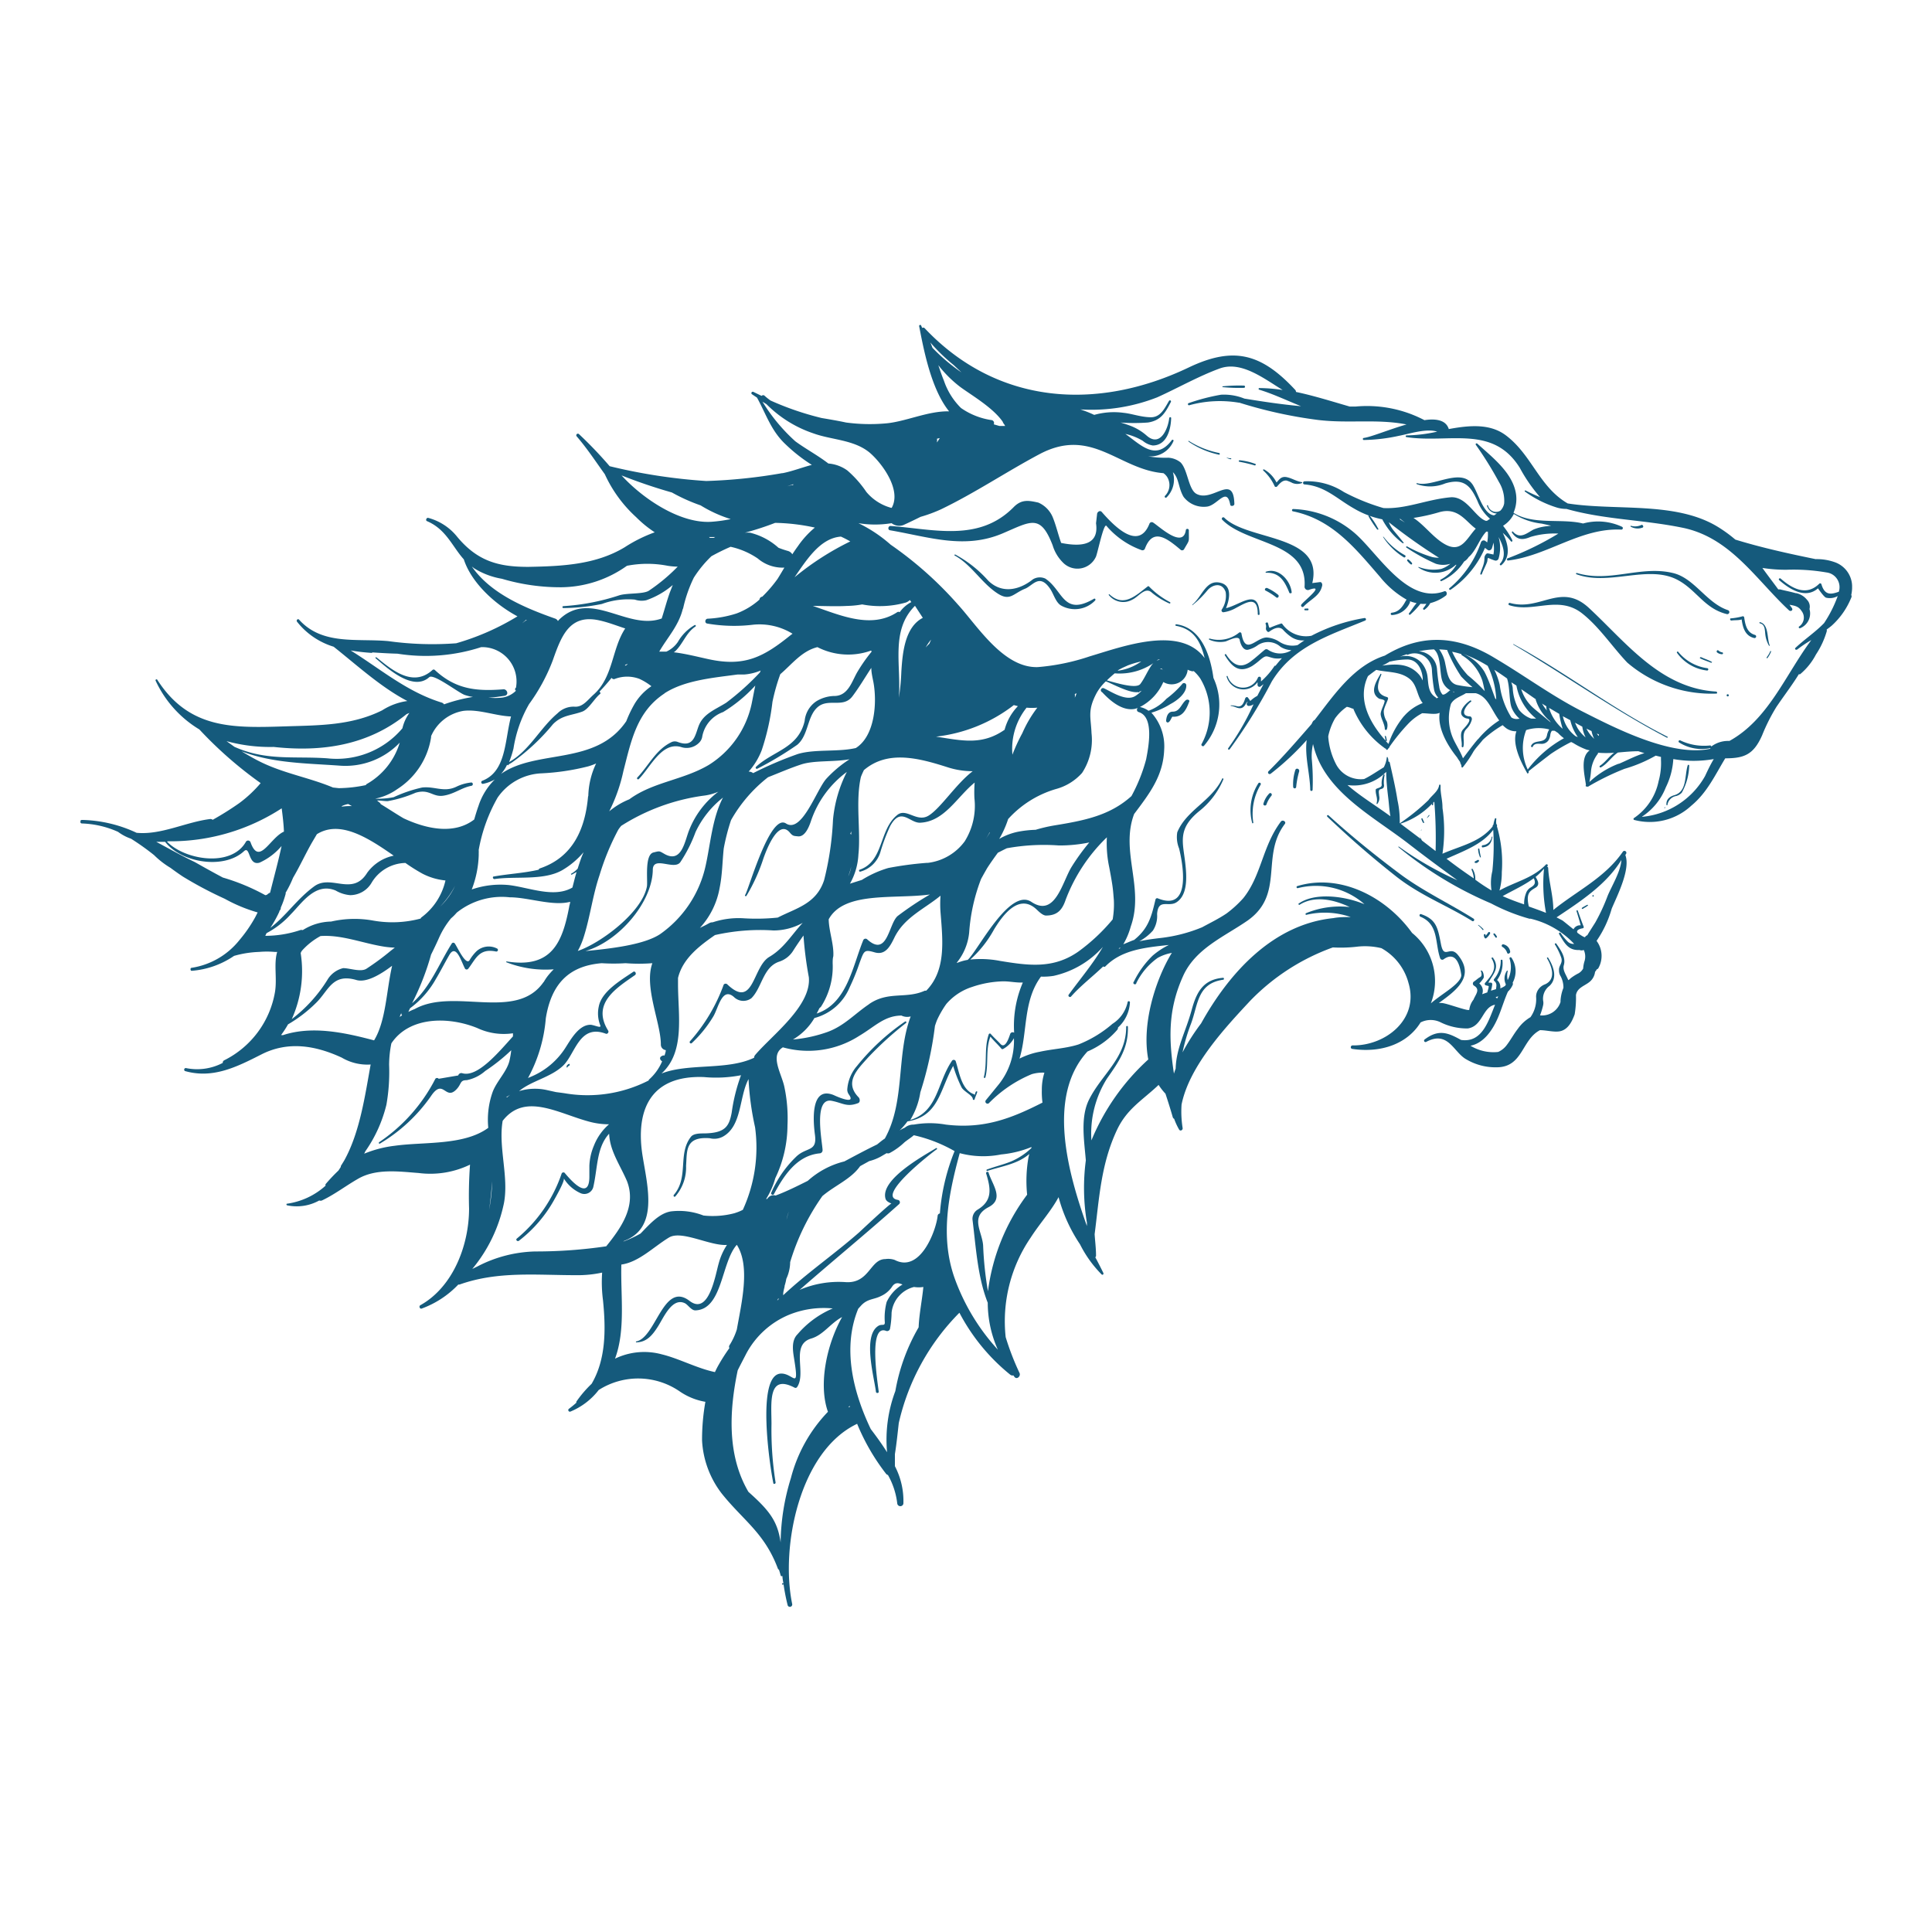 <svg id="SvgjsSvg1001" width="288" height="288" xmlns="http://www.w3.org/2000/svg" version="1.1" xmlns:xlink="http://www.w3.org/1999/xlink" xmlns:svgjs="http://svgjs.com/svgjs"><defs id="SvgjsDefs1002"></defs><g id="SvgjsG1008" transform="matrix(0.917,0,0,0.917,11.994,11.99)"><svg xmlns="http://www.w3.org/2000/svg" viewBox="0 0 165.08 119.43" width="288" height="288"><g data-name="Layer 2" fill="#66ccff" class="color000 svgShape"><path fill="#155a7c" d="M114.08 14.82c1.91.16 3 1.35 4.6 2.25a8.42 8.42 0 002.62 1 6.59 6.59 0 001.91 2.23c.05 0 .12 0 .07-.07-.29-.37-.59-.72-.89-1.08a2.94 2.94 0 01-.48-.81 53 53 0 004.67 3.31 2.76 2.76 0 01-.61-.06 11 11 0 01-2.36-1c-.07 0-.13.07-.06.11a17.4 17.4 0 002.74 1.51 2.26 2.26 0 001.36 0 2.62 2.62 0 01-.85.48 3.84 3.84 0 01-2.13-.19v.06a2.8 2.8 0 003.48-.25h.06a3.74 3.74 0 01-1.47 1.38c-.08 0 0 .18.06.14a4.94 4.94 0 002.13-1.83 1.2 1.2 0 00.42-.41c.68-.57 1-1.69 1.64-2.37h.15a4.07 4.07 0 01-.06 1l-.2-.15a.27.27 0 00-.39.16 9.55 9.55 0 01-2.93 4.26c-.08.06 0 .2.11.14a9 9 0 003.2-3.9l.25.19c.15.11.35 0 .4-.16a4.12 4.12 0 00.14-.52 3.17 3.17 0 010 1.11l-.48-.1a.21.21 0 00-.23.09c-.19.26-.09.29-.16.7s-.27.75-.36 1.13a.08.08 0 00.15 0c.14-.38.34-.73.48-1.1.08-.19 0-.48.19-.37a4.9 4.9 0 00.55.21.28.28 0 00.34-.19 3.6 3.6 0 000-2c.44.82.76 1.79.14 2.48a.09.09 0 00.13.13c.91-.81.61-2 .12-3a6.59 6.59 0 01.76.79c.06.08.17 0 .13-.1a7 7 0 00-.69-1.12l-.17-.23a2.72 2.72 0 001-1.1 6.15 6.15 0 002.6.9l.87.19-.35.05a4.37 4.37 0 00-1.28.31c-.61.32-1.26.95-1.92.2 0-.05-.14 0-.1.08.48.71 1 .72 1.74.41a7.74 7.74 0 012.59-.31 28.1 28.1 0 01-4.71 2.3c-.11 0-.09.22 0 .21 3.69-.42 6.77-3.07 10.58-2.88a.14.14 0 00.07-.26 5.28 5.28 0 00-3.64-.31c-2-.5-4.66.17-6.48-1a3.21 3.21 0 00.21-1.88c-.36-1.91-2.23-3.33-3.58-4.56-.07-.07-.2 0-.14.11a33.91 33.91 0 012.15 3.46 3.37 3.37 0 01.49 2 1.27 1.27 0 01-.35.67.77.77 0 01-1.16-.48c0-.06-.12 0-.1 0a1 1 0 00.93.75l-.26.17c-1.07-.09-1.54-2.35-2.1-3-1.14-1.39-3.68.42-5.08 0-.06 0-.08.07 0 .1a3.71 3.71 0 002.64-.08c1.76-.51 2.37.26 3 1.66a4.16 4.16 0 001.16 1.64l-.28.19h-.11c-1-.33-1.8-2.33-3.31-2.19-2.24.21-4.13 1.11-6.23 1a19.49 19.49 0 01-3.68-1.49 6.23 6.23 0 00-3.68-1 .1.1 0 00.03.29zm9.33 3.55l-.52-.33h.11c.11.1.26.21.41.33zm6.61.56c-.85.91-1.33 2.28-2.81 1.5-1.12-.59-1.94-1.8-3-2.49a17.64 17.64 0 002.39-.53c1.77-.51 2.48.87 3.4 1.52zM111.28 15a.15.15 0 00.23 0c.23-.26.49-.59.88-.54a3.26 3.26 0 01.53.22 1.18 1.18 0 00.92 0v-.07c-.54-.07-.94-.37-1.45-.47s-.69.23-.94.5a2.91 2.91 0 00-1.16-1.22c-.06 0-.13 0-.08.1a4.43 4.43 0 011.07 1.48zM108 12.71a13 13 0 011.42.34c.08 0 .14-.11.06-.14a5.73 5.73 0 00-1.44-.34c-.12-.02-.16.12-.04.14zM106.1 11.89a8.26 8.26 0 01-2.83-1.13s-.09 0 0 .08a7.87 7.87 0 002.83 1.21c.06.02.1-.14 0-.16zM106.76 12.28s-.06 0 0 0a.71.71 0 00.42.19c.06 0 .08-.08 0-.09a.8.8 0 01-.42-.1zM127.07 24.78c-3.43 1.26-6.18-3.56-8.32-5.41a9.27 9.27 0 00-5.75-2.26.11.11 0 000 .22c3.64.75 5.78 3.43 8.08 6.09a8.69 8.69 0 002.5 2.14l-.06.05c-.29.55-.64 1.09-1.32 1.16a.11.11 0 000 .22 1.92 1.92 0 001.68-1.17.19.19 0 000-.12 3.43 3.43 0 00.62.18c-.26.29-.46.64-.7.94a.08.08 0 00.12.12 7.3 7.3 0 00.94-1 3 3 0 00.55 0 3 3 0 01-.28.4.09.09 0 00.13.13 1.61 1.61 0 00.51-.59 4.08 4.08 0 001.48-.72c.13-.16.04-.46-.18-.38zM119.69 27.51a.12.12 0 00-.06-.24 16.34 16.34 0 00-4.93 1.65 2.71 2.71 0 01-2.73-1.12.14.14 0 00-.15 0 9.88 9.88 0 00-1 .38c-.09 0-.13-.36-.18-.46s-.26 0-.21.09c.14.36-.11.45.18.73a.13.13 0 00.16 0c.39-.29.94-.56 1.3-.16a4.21 4.21 0 00.79.68 1.93 1.93 0 001.19.29c-.22.14-.43.29-.64.44a2.22 2.22 0 01-1.71-.32 2.48 2.48 0 00-1.16-.39c-1 0-2 1.73-2.36-.37a.14.14 0 00-.21-.09 3 3 0 01-2.75.56c-.08 0-.11.09 0 .12a2.49 2.49 0 001.43.16c.16 0 1.28-.67 1.37-.14.06.35.31 1 .78.9a2.52 2.52 0 00.9-.42 1.73 1.73 0 012.12.15 2 2 0 001 .31l-.07.06a2 2 0 01-2.1-.1.24.24 0 00-.29 0c-.41.33-.79.69-1.2 1-1 .83-1.75.47-2.41-.56 0-.08-.17 0-.12.07.67 1.1 1.35 1.71 2.56 1a6.41 6.41 0 00.74-.57c.6-.49.55-.31 1.25-.15a2.33 2.33 0 00.77 0c-.21.23-.41.47-.6.71a.11.11 0 00-.08 0 7.24 7.24 0 01-1.27 1.46v-.29a.15.15 0 00-.28-.08 1.5 1.5 0 01-2.83-.12c0-.05-.12 0-.1 0a1.62 1.62 0 002.89.55v.27a.18.18 0 00.26.15l.3-.23q-.3.54-.58 1.09a2.91 2.91 0 00-.66.48 2.27 2.27 0 00-.23-.33c-.07-.09-.2 0-.23.06-.13.39-.28.87-.77.76a2.65 2.65 0 00-.59-.09v.06c.31 0 .6.24.91.21s.46-.32.59-.58c0 .08 0 0 .12 0a.19.19 0 00.05.37.81.81 0 00.46-.16 23.54 23.54 0 01-2.35 4.08c-.07.09 0 .21.12.12a48.73 48.73 0 003.92-6.31c2-3.29 5.32-4.29 8.69-5.68zM114.06 24.35a.31.31 0 00.39.3c1.61-.58-.32.91-.68 1.35-.11.14.07.33.2.2.69-.72 1.56-1 1.74-2 0-.13-.06-.3-.22-.28l-.71.09c1.1-4.57-6-3.91-8.2-6.09a.13.13 0 00-.19.19c2.27 2.33 7.96 2.01 7.67 6.24zM114.12 26.39a.08.08 0 000 .16h.25a.09.09 0 000-.17z" class="color7c1531 svgShape"></path><path fill="#155a7c" d="M112.63 24.88c0 .11.24.11.23 0-.1-1.1-1.21-2.33-2.38-1.93a.05.05 0 000 .1c1.26-.05 1.73.81 2.15 1.83zM110.43 24.71a5.92 5.92 0 011 .64c.16.11.31-.15.15-.26a4.55 4.55 0 00-1-.62c-.19-.05-.29.18-.15.24zM152.41 34.12c-5.2-.31-8.4-4.59-11.85-7.79-2.62-2.43-4.52.33-7.37-.47a.11.11 0 00-.06.21c2.28.75 4.63-1 6.86.82 1.57 1.26 2.76 3.08 4.14 4.53a12.08 12.08 0 008.3 2.89c.12-.01.08-.18-.02-.19zM153.49 34.37a.1.1 0 000 .2.1.1 0 000-.2zM139.43 23.07c-.08 0-.12.1 0 .13 3 1.09 6.6-.9 9.32.48 1.81.92 2.54 2.7 4.65 3.22a.19.19 0 00.1-.37c-2-.67-3.12-3-5.13-3.46-3.01-.72-5.88.93-8.94 0zM153.85 27.5c.32-.05.63 0 .94-.1.1.76.32 1.53 1.16 1.73a.15.15 0 00.08-.29c-.75-.21-.9-.92-1-1.6 0-.08-.08-.17-.17-.13a5.86 5.86 0 01-1.08.19c-.13.01-.06.22.07.2zM109.76 42.66a4.63 4.63 0 00-.58 3.7c0 .08.12 0 .11 0a5.28 5.28 0 01.67-3.55.12.12 0 00-.2-.15zM110.77 43.62a2.18 2.18 0 00-.54.94c-.06.18.22.25.28.08a2.63 2.63 0 01.46-.81c.12-.15-.07-.34-.2-.21zM113.2 41.43A4.29 4.29 0 00113 43a.14.14 0 00.28 0 8 8 0 01.28-1.45c.04-.25-.29-.34-.36-.12zM122.8 51c-2.28-1.71-4.4-3.43-6.5-5.34-.08-.07-.2 0-.12.12 2.1 2 4.09 3.73 6.38 5.54s4.76 2.71 7.12 4.18c.14.09.27-.13.13-.22-2.34-1.47-4.81-2.61-7.01-4.28zM130.26 55.86s-.07 0 0 .06a2.38 2.38 0 01.4.42s.11 0 .07-.07a2.51 2.51 0 00-.47-.41zM131.16 56.59a2.62 2.62 0 01-.23.29v-.08c0-.1-.17-.11-.16 0a.43.43 0 00.09.29.09.09 0 00.14 0 1.38 1.38 0 00.35-.43.09.09 0 00-.19-.07zM131.68 56.78l.15.21c0 .1.2.05.16 0a.62.62 0 00-.19-.29c-.07-.12-.19 0-.12.08zM132.61 57.68a.13.13 0 00-.1.24 1 1 0 01.43.55c.08.17.31 0 .28-.12a.8.8 0 00-.61-.67zM133.51 29.69v.05c4.82 2.83 9.37 6.09 14.32 8.68.06 0 .11-.06.05-.09-5.02-2.52-9.45-5.97-14.37-8.64z" class="color7c1531 svgShape"></path><path fill="#155a7c" d="M165.07 24.1a2.42 2.42 0 0 0-1.51-2 5 5 0 0 0-1.88-.32c-2.54-.52-5-1.06-7.48-1.82a12.9 12.9 0 0 0-1.72-1.24c-3.92-2.33-9.39-1.43-13.9-2.13-2.67-1.55-3.33-4.52-5.77-6.35-1.48-1.11-3.41-.93-5.31-.58-.25-.82-1.15-1-2.27-.83a11.52 11.52 0 0 0-6.39-1.27h-.58c-1.63-.47-3.3-1-5-1.36a.26.26 0 0 0-.07-.19c-3.17-3.41-5.75-4.07-9.9-2.1C94.75 8 85.42 7.44 78.64.24a.19.19 0 0 0-.21 0l-.1-.24a.1.1 0 0 0-.18.08c.39 2 1.08 5.82 2.79 7.93-2-.05-4.12 1-6 1.13a16.61 16.61 0 0 1-3.6-.09c-.74-.16-1.51-.29-2.28-.42A27.15 27.15 0 0 1 64.3 7a6 6 0 0 1-.54-.43.19.19 0 0 0-.29 0l-.78-.38a.13.13 0 0 0-.13.22l.48.32c.86 1.57 1.32 3.09 2.65 4.34A15.21 15.21 0 0 0 68.15 13c-.87.22-1.77.58-2.72.77h-.06a49.24 49.24 0 0 1-7.06.73 52.13 52.13 0 0 1-9-1.38 38.64 38.64 0 0 0-2.87-3 .15.15 0 0 0-.21.21c1 1.16 1.78 2.36 2.63 3.54a12.37 12.37 0 0 0 2.92 4 10.67 10.67 0 0 0 1.73 1.41 13.65 13.65 0 0 0-2.81 1.4c-2.71 1.63-5.86 1.76-8.93 1.82-2.77.01-4.77-.5-6.69-2.83a5.15 5.15 0 0 0-2.66-1.73c-.17-.06-.3.23-.13.3 1.79.76 2.35 2.36 3.43 3.56.68 2.1 2.78 4.12 5 5.31a23.19 23.19 0 0 1-5.71 2.51 29.72 29.72 0 0 1-6.32-.2c-2.92-.27-6.15.41-8.32-2-.12-.13-.29.06-.19.19a6.89 6.89 0 0 0 3.41 2.33c2.17 1.72 4.41 3.78 6.87 5.06a5.79 5.79 0 0 0-2.35.87c-2.86 1.42-5.84 1.39-8.94 1.49-4.86.15-9 .33-12-4.32a.09.09 0 0 0-.17.06 10.41 10.41 0 0 0 4.08 4.55 37.45 37.45 0 0 0 5.71 5 11.79 11.79 0 0 1-2 1.87 28.14 28.14 0 0 1-2.47 1.55.32.32 0 0 0-.26-.07c-2.27.29-4.56 1.5-6.83 1.28a12.59 12.59 0 0 0-5.09-1.2.16.16 0 0 0 0 .33 8.89 8.89 0 0 1 3.36.78 4.44 4.44 0 0 0 1.21.64 23.12 23.12 0 0 1 2.15 1.53 8 8 0 0 0 1.52 1.18c.38.28.77.56 1.18.83a36.05 36.05 0 0 0 3.89 2.06 14.46 14.46 0 0 0 3.06 1.27c-.08.16-.16.32-.24.47a12.92 12.92 0 0 1-1.46 2.11 7.07 7.07 0 0 1-4.45 2.58c-.16 0-.12.29 0 .28a8.07 8.07 0 0 0 3.95-1.39 9.6 9.6 0 0 1 2.33-.37 8.31 8.31 0 0 1 1.46 0h.23c-.33 1.11 0 2.44-.2 3.71a8.76 8.76 0 0 1-4.74 6.39.24.24 0 0 0-.13.24 5.15 5.15 0 0 1-3.44.48.15.15 0 0 0-.08.28c2.6.74 4.82-.38 7.14-1.56 2.49-1.26 5.05-.81 7.47.31a4.69 4.69 0 0 0 2.69.64c-.52 2.87-1 6.31-2.46 8.94l-.32.52a.44.44 0 0 0 0 .08l-.22.34a16.29 16.29 0 0 0-1.2 1.27.2.2 0 0 0 0 .14 6.76 6.76 0 0 1-3.59 1.68c-.08 0-.07.13 0 .15a4.32 4.32 0 0 0 3-.45.33.33 0 0 0 .25 0c1.18-.56 2.2-1.35 3.33-2 1.69-1 3.83-.7 5.68-.56a8.5 8.5 0 0 0 4.79-.78 40.2 40.2 0 0 0-.09 4.1c0 3.36-1.46 7.28-4.54 9-.16.09-.05.38.13.31a8.93 8.93 0 0 0 3.41-2.24.26.26 0 0 0 .12 0c3.55-1.26 7.1-.87 10.84-.87a10.74 10.74 0 0 0 2.44-.24 12.9 12.9 0 0 0 .08 2.58c.28 2.79.26 5.53-1.06 7.78a10.84 10.84 0 0 0-1.42 1.66.19.19 0 0 0 0 .1 8.34 8.34 0 0 1-.68.56.15.15 0 0 0 .15.26 6.42 6.42 0 0 0 2.61-2 6.83 6.83 0 0 1 7.59.16 6 6 0 0 0 2.35.94 20.16 20.16 0 0 0-.31 3.6 8.86 8.86 0 0 0 1.82 4.93c2 2.51 4 3.68 5.24 7a.22.22 0 0 0 .11.12c.05.17.11.34.15.52a.11.11 0 0 0 .17.06c0 .25.06.49.1.74a.07.07 0 0 0-.07-.07.07.07 0 0 0 0 .14.07.07 0 0 0 .07-.07 18.89 18.89 0 0 0 .39 2 .22.22 0 0 0 .42-.12c-1.11-5.34.69-14.26 6.05-16.8a19.91 19.91 0 0 0 2.69 4.65.34.34 0 0 0 .18.12 7 7 0 0 1 .87 2.67.29.29 0 0 0 .57 0 7 7 0 0 0-.79-3.49v-1.13c.16-1 .25-1.93.36-2.89A21.24 21.24 0 0 1 81.9 92a18.4 18.4 0 0 0 4.72 5.76.35.35 0 0 0 .31.08l.1.14c.23.29.61-.08.47-.37a24.7 24.7 0 0 1-1.29-3.34A13.81 13.81 0 0 1 88.54 85c.84-1.31 1.88-2.44 2.6-3.77a14.72 14.72 0 0 0 2 4.4 10.93 10.93 0 0 0 2 2.79c.09.1.23 0 .17-.13-.24-.49-.5-1-.75-1.46a.17.17 0 0 0 .07-.15c0-.68-.09-1.35-.13-2 .43-3.33.58-6.53 2.09-9.73.89-1.88 2.23-2.67 3.68-4l.19-.18a5.44 5.44 0 0 0 .64.82c.23.7.46 1.42.68 2.19a.23.23 0 0 0 .13.15 6 6 0 0 0 .46 1c.11.19.36.05.33-.14a9.68 9.68 0 0 1-.1-2.19c.73-3.61 4.1-7.2 6.37-9.64a20.23 20.23 0 0 1 7.73-5 13.29 13.29 0 0 0 2.18-.06 6.52 6.52 0 0 1 2.34.13 5.25 5.25 0 0 1 2.53 3.26c1 3.38-2.16 5.85-5.22 5.8-.19 0-.24.31 0 .33 2.67.39 5.11-.47 6.34-2.47a2.08 2.08 0 0 1 1.89 0 5.53 5.53 0 0 0 2.51.56c1.4-.21 1.36-2 2.54-2.21-.62 1.53-1.2 3.57-3.17 3.28-1.16-.64-2.06-1.05-3.38-.05a.13.13 0 0 0 .14.23c2.06-1.1 2.55 1 3.75 1.64a5.33 5.33 0 0 0 2.8.73c2.47 0 2.32-2.57 4.05-3.46.58 0 1.28.2 1.82.11.78-.13 1.17-.92 1.41-1.59a9.34 9.34 0 0 0 .12-1.79c.1-.65.75-.84 1.19-1.17a1.42 1.42 0 0 0 .59-1l.06-.07a1.57 1.57 0 0 0 .1-.16.26.26 0 0 0 .13-.08 2.33 2.33 0 0 0-.15-2.57 10.19 10.19 0 0 0 1.41-3c.49-1.17 1.78-3.67 1.27-5l.08-.13a.18.18 0 0 0-.31-.18c-1.66 2.42-4.27 3.64-6.48 5.43 0-1.31-.42-2.62-.48-3.92a.14.14 0 0 0-.11-.12l.06-.07c.07-.09-.08-.2-.16-.12-1.21 1.28-2.88 1.6-4.33 2.42a6.31 6.31 0 0 0 .22-1.72 12 12 0 0 0-.46-4.28.14.14 0 0 0-.05-.19 1.58 1.58 0 0 1 0-.48.07.07 0 0 0-.14 0 2.41 2.41 0 0 0-.13.53.15.15 0 0 0-.07.16c-1.16 1.48-3 1.81-4.68 2.55a14.6 14.6 0 0 0 0-4.28.09.09 0 0 0 0-.07c0-.6-.17-1.19-.18-1.79a1.81 1.81 0 0 0 0-.24c0-.07-.12-.09-.13 0-.09.58-.68.93-1 1.39a19.77 19.77 0 0 1-2.67 2.16 9.07 9.07 0 0 0-.21-2.15c-.18-1.17-.46-2.35-.72-3.51a.13.13 0 0 0-.13-.1c0-.12 0-.24-.06-.37s-.09 0-.09 0a2.47 2.47 0 0 1-.28.91c-.59.35-1.19.78-1.83 1.09A2.6 2.6 0 0 1 117 40.9a6.69 6.69 0 0 1-.73-2.53v-.1a5.67 5.67 0 0 1 .63-1.65 4.42 4.42 0 0 1 1.1-1.08 2.16 2.16 0 0 1 .52.17h.08a8.59 8.59 0 0 0 3 3.73h.06a.08.08 0 0 0 .15.06l.06-.08a.27.27 0 0 0 .11-.16 18 18 0 0 1 1.75-2.15 5 5 0 0 1 1.07-.85l.21-.12c.43 0 .84.08 1.28.05a1.11 1.11 0 0 0 .36-.09c-.21 1.4.69 3 1.62 4.15.09.16.2.3.3.46a.08.08 0 0 0 0 .06 1.07 1.07 0 0 1 .11.28v.07c0 .07.08.1.13.05a11.31 11.31 0 0 0 1-1.48c.24-.37.58-.7.86-1.07a10.57 10.57 0 0 1 1.85-1.37 2.91 2.91 0 0 0 .38.32 1.56 1.56 0 0 0 .9.25c-.41 1.16.36 2.74.92 3.75l.08.14c0 .09.18 0 .14-.08v-.09c.67-.54 1.36-1.07 2.05-1.6a16.82 16.82 0 0 1 1.91-1.12l.19.09a6.43 6.43 0 0 0 1.25.62l.29.07c-.91.63-.48 2.25-.35 3.22-.06.07 0 .2.11.14a.08.08 0 0 0 .12 0 23.88 23.88 0 0 1 3.36-1.64 13.29 13.29 0 0 0 2.91-1.23l.49.12v.26a6.22 6.22 0 0 1-.22 2 5.46 5.46 0 0 1-2.3 3.44.1.1 0 0 0 .06.18 5.67 5.67 0 0 0 5.29-1.34c1.47-1.21 2.21-2.85 3.16-4.41 1.79 0 2.64-.36 3.43-2.13a17.15 17.15 0 0 1 1.35-2.68l.22-.32c.63-.91 1.28-1.77 1.86-2.71a.19.19 0 0 0 .12 0 6 6 0 0 0 1.47-1.83 7.91 7.91 0 0 0 1-2.14.34.34 0 0 0 0-.19c.16-.12.33-.24.49-.38a7.09 7.09 0 0 0 1.8-2.59.25.25 0 0 0 0-.25 3.32 3.32 0 0 0 .07-1.02zM156 21.7zm-.35-.39zm1.76.73h.08-.12zM95.2 34.18c.73.78 1.87 1.79 3.06 1.55l.26-.08a.22.22 0 0 0 .08.38c1.48.44.91 3.29.7 4.4a15.38 15.38 0 0 1-1.37 3.43c-2 1.8-4.32 2.27-7.23 2.74a14.59 14.59 0 0 0-1.7.4 10.24 10.24 0 0 0-1.58.17 5.74 5.74 0 0 0-1.81.68 9.19 9.19 0 0 0 .83-1.85 9.66 9.66 0 0 1 4.46-2.8 5 5 0 0 0 2.43-1.5 5.59 5.59 0 0 0 .88-3.7c-.06-1.53-.4-2.11.49-3.77a4.68 4.68 0 0 1 .84-1.06c.52.17 2.19 1.12 3 1a.07.07 0 0 0 .11 0l.05-.06a.5.5 0 0 0 .19-.08 2.93 2.93 0 0 1-.61.51c-.85.52-2.19-.39-2.92-.73a.18.18 0 0 0-.16.37zM75.16 105c-.48-.76-1-1.48-1.52-2.16-1.69-3.54-2.65-7.6-1.17-11.21l.28-.31c.6-.64 1.17-.53 1.85-.88a2.45 2.45 0 0 0 1-.83c.3-.48.62-.39 1-.24A3.71 3.71 0 0 0 75.12 91a5.73 5.73 0 0 0-.17 1.9c0 .37-.27.13-.58.31-1.52.89-.42 4.77-.25 6.14 0 .17.28.17.26 0-.09-.81-1-6.37.71-5.65a.28.28 0 0 0 .34-.19 8.94 8.94 0 0 0 .15-1.51 2.76 2.76 0 0 1 2.09-2.4 2.83 2.83 0 0 0 .87 0c-.12 1.26-.39 2.51-.44 3.76a18 18 0 0 0-2.17 5.94 12.86 12.86 0 0 0-.77 5.7zM13.27 51.45C12.08 50.82 11 50.2 10.64 50c-1.3-.62-2.45-1.28-3.58-1.88h.83c1.49 1.95 5.46 2.61 7.34.88.61-.57.37 1.39 1.46 1.06a5.83 5.83 0 0 0 2.05-1.55c-.31 1.46-.71 2.89-1.07 4.35a.74.74 0 0 0-.25.16.32.32 0 0 1-.2.07 19.5 19.5 0 0 0-3.95-1.64zm17.12-15.23l.26-.11a4 4 0 0 0-.65 1.43 8 8 0 0 1-7 2.8c-3.09-.22-5.67.26-8.65-1.07l-.74-.53a15.33 15.33 0 0 0 4.4.54c4.48.49 8.79-.14 12.38-3.06zm51.67-23.37zm-2.25-1.94v-.05a1 1 0 0 0 0-.3l.26-.06zm-30 85.37c1-2.68.51-5.88.59-8.77 1.64-.23 3-1.65 4.44-2.52 1.18-.71 3.84.81 5.4.69a5.89 5.89 0 0 0-.77 1.73c-.3 1-.89 4.88-2.71 3.49-2.46-1.89-3.13 3.47-5 3.78v.08c1 0 1.54-.67 2.07-1.51s1.31-2.69 2.48-2.14c.3.14.61.69 1 .67 2.53-.1 2.39-4.49 3.85-6.11 1.27 2 .45 5.35 0 7.89a6.31 6.31 0 0 1-.69 1.48.24.24 0 0 0 0 .25 16.87 16.87 0 0 0-1 1.56c-.13.22-.24.45-.35.68-1.67-.35-3.34-1.26-4.94-1.65a6.25 6.25 0 0 0-4.37.4zm-31-30.15h-.12a8.88 8.88 0 0 0 .65-1 12.9 12.9 0 0 0 2.61-2c1.17-1.13 1.51-2.8 3.77-2.13.91.25 2.15-.45 3.32-1.33-.54 2.35-.57 5.13-1.68 6.95-2.79-.74-5.8-1.38-8.51-.48zM8.12 48.07A19 19 0 0 0 18.75 45c.09.7.18 1.43.21 2.17-1.3.57-2.31 3.24-3.11 1a.24.24 0 0 0-.43-.06c-1.35 2.42-5.69 1.71-7.35 0zm21.4-4.86a7 7 0 0 0 3.15-4.82.53.53 0 0 0 0-.11 4 4 0 0 1 3-2.36c1.45-.18 3 .47 4.45.52-.6 2.26-.43 5.14-2.7 6a.15.15 0 0 0 .08.28 3.64 3.64 0 0 0 1.11-.41 6.08 6.08 0 0 0-1.52 2.46c-.15.42-.28.85-.4 1.27-1.83 1.41-4.38.92-6.58-.11-.7-.41-1.4-.88-2.13-1.32a.32.32 0 0 0-.09-.13l-.26-.21c.36 0 .76.07 1 .06a11.62 11.62 0 0 0 2.59-.78c1.3-.39 1.58.43 2.61.27s1.68-.75 2.61-.92a.16.16 0 0 0 0-.31A4.1 4.1 0 0 0 35 43c-1.15.53-2-.07-3.16.06a12.76 12.76 0 0 0-2.65.9 7.4 7.4 0 0 1-1.73.14 5.38 5.38 0 0 0 2.06-.89zm10.38-2.3l.29-.17a19.77 19.77 0 0 0 3.84-3.58c.85-.86 1.71-.8 2.72-1.17.6-.21 1.14-1.23 1.66-1.64.1-.08 0-.18-.05-.22.39-.41.77-.84 1.13-1.29a.24.24 0 0 0 .31.1 3.22 3.22 0 0 1 2.29 0 5.7 5.7 0 0 1 1.11.68 5.22 5.22 0 0 0-1.58 1.67 11.89 11.89 0 0 0-.76 1.59c-2.85 4.19-8.33 2.57-11.67 4.91a3.41 3.41 0 0 0 .57-.87.07.07 0 0 0 .14-.01zm38.59-13.66c-1.68.87-1.89 3.27-2 5a21.5 21.5 0 0 1-.55 4.11 6.56 6.56 0 0 0 .3-1.43c.3-3.18-.83-6.45 1.52-8.8zM71.18 77.9a7.92 7.92 0 0 0-3.41 1.81c-1 .5-2 1-3 1.37a.64.64 0 0 0-.65.16c-.06.05-.09.11-.14.16h-.09a7.34 7.34 0 0 0 .85-1.93 11.52 11.52 0 0 0 1.14-4.94 14.08 14.08 0 0 0-.3-3.62c-.28-1.25-1.36-2.89-.13-3.64a8.78 8.78 0 0 0 7.13-1.08c1.44-.85 2.33-1.87 3.92-1.88a1.23 1.23 0 0 0 .86.08C76 68 76.87 72.33 74.95 75.77c-.25.16-.48.36-.72.55-1.03.5-2.04 1.04-3.05 1.58zm-27.73-6.65a5.06 5.06 0 0 0-2.58.1c1.13-.95 2.92-1.27 4.08-2.35s1.51-3.94 4-3c.17.06.31-.15.22-.29-1.59-2.55.83-4 2.5-5.17.18-.13 0-.43-.17-.3-1.08.74-2.92 1.79-3.2 3.21a3 3 0 0 0 .14 1.78c.1.29-.45 0-.87-.06-1.11-.05-1.89 1.38-2.38 2.14A7 7 0 0 1 42 70l-.3.13a13.93 13.93 0 0 0 1.66-5.56c.51-3.18 2.12-4.89 5.21-5.14a17.42 17.42 0 0 0 2.22 0 16.12 16.12 0 0 0 2.5 0c-.8 2.21.8 5.59.79 7.58a.52.52 0 0 0 .46.52c0 .17-.07.35-.12.51a.23.23 0 0 0-.17 0l-.1.05c-.25.13-.13.39.05.48a4.74 4.74 0 0 1-1.24 1.72.09.09 0 0 0 0 .06 12.5 12.5 0 0 1-7.65 1.23c-.36-.06-.7-.1-1-.14zm-.3-10.06c-2.56 3.69-8.34.48-12 2.51a6.2 6.2 0 0 0-.6.27l.16-.34a8.59 8.59 0 0 0 2.42-2.75c.43-.72.81-1.47 1.23-2.2.65-1.14 1.14.66 1.48 1.27a.19.19 0 0 0 .29 0c.71-.91 1-1.93 2.58-1.61a.15.15 0 0 0 .08-.29 1.69 1.69 0 0 0-1.88.26 4 4 0 0 0-.66.85c-.35.51-1.14-1.25-1.36-1.55a.17.17 0 0 0-.3 0c-1.2 1.91-2 4.07-3.69 5.55a24.25 24.25 0 0 0 1.77-4.53c.25-.5.49-1 .73-1.54a7.89 7.89 0 0 1 1.13-1.84 4.42 4.42 0 0 0 .53-.53A6.73 6.73 0 0 1 40 53.29c1.73 0 4 .85 5.63.42 0 .15-.07.31-.09.46-.63 3.31-1.62 5.79-5.86 5.09v.08a10 10 0 0 0 4.42.66 6.22 6.22 0 0 0-.62.7 5.23 5.23 0 0 0-.31.48zm13-34.79a12.76 12.76 0 0 1 1-2.89 10.77 10.77 0 0 1 1.64-2 19.9 19.9 0 0 1 1.79-.88 7.22 7.22 0 0 1 2.53 1.09 3.56 3.56 0 0 0 2.48.85c-.21.35-.42.71-.64 1.06a12.78 12.78 0 0 1-1.42 1.65.29.29 0 0 0-.26.27 6.77 6.77 0 0 1-2.13 1.29 10.37 10.37 0 0 1-2.69.49c-.25 0-.32.4-.06.45a14.7 14.7 0 0 0 4.29.11 5.88 5.88 0 0 1 3.67.84l-.2.15c-2.48 2-4.24 2.94-7.54 2.24-1.08-.23-2.21-.53-3.32-.66l.14-.11c.73-.7 1-1.72 1.89-2.3a.08.08 0 0 0-.08-.13 4.2 4.2 0 0 0-1.57 1.57 2.6 2.6 0 0 1-1.08.91h-.66c.75-1.31 1.81-2.4 2.2-4zm31.2 9.08a5 5 0 0 0-1.24 2.2c-2.12 1.48-4 1-6.39.64a14.51 14.51 0 0 0 7.25-2.94zM58.91 55.62a.65.65 0 0 0-.31.07l-.33.18-.55.27a7.39 7.39 0 0 0 1.84-3.74c.25-1.22.25-2.44.38-3.66a19.58 19.58 0 0 1 .68-2.64 13.51 13.51 0 0 1 3.45-4c1-.39 2-.83 3.06-1.18 1.22-.41 3-.22 4.53-.49a11 11 0 0 0-2.13 1.78c-.91.95-2.29 5.17-3.79 4.2s-3.47 6.17-3.81 6.67c-.05.08.07.15.13.07a16.91 16.91 0 0 0 1.58-3.49c.1-.26 1.28-3.79 2.45-2.41.29.34.36.32.77.36.69.07 1.07-1 1.23-1.49a9.42 9.42 0 0 1 3.32-4.51 12.31 12.31 0 0 0-1.29 4.47 27.9 27.9 0 0 1-.83 5.62c-.73 2.21-2.59 2.59-4.32 3.48a19.27 19.27 0 0 1-3.26.06 7.69 7.69 0 0 0-2.8.38zM83.3 44.08a6.22 6.22 0 0 1-.91 4 5 5 0 0 1-3.42 2h-.1a31.72 31.72 0 0 0-3.6.48 9.88 9.88 0 0 0-2.46 1.11l-1.11.35a6.13 6.13 0 0 0 .79-2.72c.23-2.19-.29-4.93.23-7.22.08-.22.18-.43.28-.64 2.23-1.9 5.13-1.12 7.82-.26a7.58 7.58 0 0 0 2.32.36c-1.54 1.17-2.94 3.39-4.08 4.12s-2.12-.79-3 0c-1.66 1.38-1.2 4.27-3.45 5.06-.11 0-.06.22.05.18a2.68 2.68 0 0 0 1.87-1.8 17.36 17.36 0 0 1 .92-2.45c1-1.83 1.81-.28 2.78-.31 2.27-.09 3.45-2.41 5.09-3.74a11.87 11.87 0 0 0-.02 1.48zm-11.48 6.36a4.15 4.15 0 0 1-.28.91c.1-.3.2-.6.28-.91zm0-3.61v.61l-.09-.07c.1-.19.12-.37.13-.54zM69 63.49a6.9 6.9 0 0 0 1.09-4.05c0-.22 0-.44.06-.66.07-1.1-.41-2.32-.43-3.44 1.44-2.64 6.08-1.86 9.43-2.31a29.73 29.73 0 0 0-3 2c-.85.72-.94 3.9-2.84 2.18a.23.23 0 0 0-.38.1c-1 2.46-1.51 5.88-4.33 6.81.09-.16.17-.32.25-.49zm4.48-.24c-1.34.9-2.29 2-3.85 2.58a12.85 12.85 0 0 1-3.24.71 5.58 5.58 0 0 0 2-2 4.91 4.91 0 0 0 3.3-2.9 19.71 19.71 0 0 0 .9-2.22c.43-1.15.42-1.29 1.41-1s1.44-.54 1.84-1.37c.92-1.89 2.78-2.66 4.3-3.91a10.34 10.34 0 0 0 0 1.55c.21 2.65.53 5.4-1.33 7.3h-.13c-1.75.8-3.42.01-5.21 1.26zm.24-32.85a15 15 0 0 0-1.29 1.83c-.52.84-.84 2.24-2.11 2.3a3.33 3.33 0 0 0-1.76.5 2.48 2.48 0 0 0-1.08 1.83c-.6 2.56-2.91 2.76-4.54 4.28a.11.11 0 0 0 .13.17 32.43 32.43 0 0 0 3.72-2.23c1.1-.93.89-2.75 2-3.59 1-.73 2.32.18 3.15-.94.64-.85 1.17-1.76 1.75-2.64 0 .44.11.89.2 1.35.35 1.92.13 5-1.64 6.12-1.66.39-3.83.08-5.41.56a34.48 34.48 0 0 0-4.16 1.78.63.63 0 0 0-.42-.14 6.49 6.49 0 0 0 1.22-2 22.3 22.3 0 0 0 1-4.5 18.39 18.39 0 0 1 .73-2.58c1.09-.93 2-2.16 3.46-2.52a6.29 6.29 0 0 0 5 .32s.04.05.04.09zM52.78 52.29c-.45 2.4-4.3 5.27-6.44 6a7 7 0 0 0 .57-1.35c.59-1.88.82-3.83 1.45-5.69A23.2 23.2 0 0 1 50.11 47a3.35 3.35 0 0 1 .28-.37 19.11 19.11 0 0 1 7.6-2.8 5 5 0 0 0 1.45-.38A8.26 8.26 0 0 0 56.73 47c-.42 1-.68 3.19-2.33 2.24-.49-.28-.42-.27-1-.13-.87.2-.52 2.68-.62 3.18zm-6.51 6.06zm7.06-7.6c0-1.39 2 .07 2.57-.74a13.31 13.31 0 0 0 1.41-2.79A8.86 8.86 0 0 1 59.87 44c-1 1.9-1.16 4.3-1.62 6.36A10.54 10.54 0 0 1 54 56.73c-1.53 1-4.6 1.34-6.95 1.57 3.1-.9 6.22-4.51 6.28-7.55zm25.89-21.37l-.12.28a4.78 4.78 0 0 0-.34.35 4.35 4.35 0 0 1 .5-.73zm-12.38-8.79c-.17.23-.34.48-.51.74a.7.7 0 0 0-.4-.31 8.47 8.47 0 0 1-.89-.3 6.12 6.12 0 0 0-2.64-1.4 2.28 2.28 0 0 0-.5 0 26.59 26.59 0 0 0 2.83-.92 18.69 18.69 0 0 1 3.7.44 8.59 8.59 0 0 0-1.59 1.75zm-.43-5.79v.08h-.14l-.4.11zm-7.41 5h-.35l-.08-.08h.58zm-8 11.73l-.11.12-.14.06v-.07zm3.41 2.76c1.89-1.24 4.63-1.46 6.82-1.76H61.85a4.85 4.85 0 0 0 1.53-.37l-.07.18a24.54 24.54 0 0 1-3.14 2.82c-1 .63-2.07 1-2.53 2.07-.37.9-.45 2.18-2 1.58a.74.74 0 0 0-.52 0c-1.49.69-2.14 2.17-3.24 3.33a.1.1 0 0 0 .14.14c1.08-1.08 2.12-3.49 3.92-3a1.63 1.63 0 0 0 1.73-.42 1 1 0 0 0 .27-.56 3 3 0 0 1 1.94-2.27 13.63 13.63 0 0 0 3-2.47c-.12.56-.22 1.12-.34 1.7a8.9 8.9 0 0 1-4 5.7c-2.41 1.42-5.2 1.58-7.4 3.2a6.92 6.92 0 0 0-1.87 1.12 15.55 15.55 0 0 0 1.32-3.75c.72-2.79 1.23-5.53 3.84-7.24zm-7.11 9.58c-.26 3-1.38 5.67-4.47 6.72a.21.21 0 0 0-.14.13c-1.37.32-2.77.38-4.17.63-.16 0-.09.26.07.24 1.93-.29 4.53.17 6.29-.82a7.68 7.68 0 0 0 2-1.68c-.09.22-.18.42-.26.65s-.2.59-.29.88a2.54 2.54 0 0 1-.6.47c-.06 0 0 .12.05.09l.45-.25c-.15.48-.27 1-.39 1.45-1.71 1-4 0-5.92-.23a8.19 8.19 0 0 0-3.46.41 9.67 9.67 0 0 0 .65-3.19v-.23a.6.6 0 0 0 0-.16v-.11A15.2 15.2 0 0 1 38.87 44a5.23 5.23 0 0 1 4.07-2.26 21.78 21.78 0 0 0 4.37-.65 6.27 6.27 0 0 0 .74-.27 7.4 7.4 0 0 0-.73 3.05zm-24.22 2h-.05zm1.26-1.07a2.25 2.25 0 0 1 .61-.2l.34.19a5.73 5.73 0 0 0-.92.05zm-5.82 9.78a.44.44 0 0 0 .15-.34 8 8 0 0 0 .44-1.24.12.12 0 0 0 0-.12 10.65 10.65 0 0 0 .7-1.41c.63-1.07 1.16-2.23 1.76-3.28l.46-.78c2.16-1.35 4.78.34 7.16 2A4.07 4.07 0 0 0 26.72 51c-1.38 2.24-3.35.11-4.94 1.27s-2.6 2.73-4.09 3.87a11.36 11.36 0 0 0 .85-1.53zm16.58-2.83a6.35 6.35 0 0 1-1.59 2.41 8.51 8.51 0 0 0 1.61-2.38zm-14.43 6.48a6.4 6.4 0 0 1 1.7-1.33c2-.14 4 .7 6 1a8.23 8.23 0 0 0 .92.08l-.35.27a23.88 23.88 0 0 1-2.3 1.7c-.53.33-1.54-.06-2.16-.06A2.35 2.35 0 0 0 23 61a13.7 13.7 0 0 1-3.31 3.64 10.88 10.88 0 0 0 .83-6.15c.03-.09.08-.18.15-.26zm33.47 11.48c2.21-2 1.55-5.4 1.54-8.27v-.63c.43-1.81 2-3 3.44-4a19 19 0 0 1 5.46-.43 5.6 5.6 0 0 0 2.72-.71c-1 1.06-1.73 2.36-3.11 3.17-1.58.93-1.44 4.91-3.9 2.58a.23.23 0 0 0-.35 0 16.23 16.23 0 0 1-3.14 5.28.12.12 0 0 0 .17.17 11.57 11.57 0 0 0 2-2.48c.47-.78.81-2.78 1.92-1.81a1.25 1.25 0 0 0 1.63.11c1-1 1.08-2.92 2.61-3.41a2.43 2.43 0 0 0 1.24-.95c.34-.54.66-1 1-1.48a34.39 34.39 0 0 0 .5 3.89c.25 2.68-3.45 5.41-5 7.24a.4.4 0 0 0-.1.26c-2.51 1.2-6.11.48-8.63 1.47zM66 82.59c-.08.24-.15.49-.21.74a3.9 3.9 0 0 1 .21-.74zm16.67-23.47a4.69 4.69 0 0 0-1 .29v-.05a5.24 5.24 0 0 0 1.14-2.8 17.11 17.11 0 0 1 1.09-4.93c.07-.16.17-.31.25-.47l.33-.58c.32-.5.68-1 1-1.44.28-.14.56-.29.84-.42a19.26 19.26 0 0 1 4.85-.26 13.68 13.68 0 0 0 2.83-.28 20.28 20.28 0 0 0-1.65 2.28c-.86 1.39-1.52 4.74-3.74 3.26-2.05-1.37-5.01 4.59-5.94 5.4zm2-11.87h.07c-.12.21-.25.41-.4.61a4.4 4.4 0 0 0 .37-.61zM87.76 38a16.39 16.39 0 0 0-.92 2 6.12 6.12 0 0 1 1.32-4.38 5.49 5.49 0 0 0 1 0 11.39 11.39 0 0 0-1.4 2.38zM66.54 23.47c1.17-1.71 2.42-3.65 4.32-3.79q.44.2.87.45a26.11 26.11 0 0 0-5.19 3.34zm-8.74-6.69a12.28 12.28 0 0 0 2.79 1.27 13.67 13.67 0 0 1-1.81.25c-2.93.18-6.4-2.17-8.36-4.32a49.44 49.44 0 0 0 4.69 1.59 16.71 16.71 0 0 0 2.7 1.21zM17.34 56.63a8.17 8.17 0 0 0 2.27-1.77c1-1 2.27-3 4.17-2.2a3.19 3.19 0 0 0 1.35.43 2.32 2.32 0 0 0 2-1.16 3.76 3.76 0 0 1 3.15-1.84 16.5 16.5 0 0 0 1.59 1 5.88 5.88 0 0 0 2.14.63 5.89 5.89 0 0 1-2.25 3.45.2.2 0 0 0-.06.1 10.18 10.18 0 0 1-4.42.19 9.71 9.71 0 0 0-3.92.09 5.09 5.09 0 0 0-2.65.8.35.35 0 0 0-.24 0 10.34 10.34 0 0 1-3.25.53zm12.56 7.42a.24.24 0 0 0 .07.23l-.23.16zm12.46-.67zm-4 16.22a15.56 15.56 0 0 1-.28 2.8c.14-.92.22-1.86.29-2.8zm1.18-7.45c.06-.09.1-.18.17-.26l.33-.2a3.68 3.68 0 0 0-.29.24.15.15 0 0 0-.09 0l-.05.07zM50.67 85.3c3.19-1.2 2.18-5 1.72-7.84-.71-4.31.69-7.61 5.7-7.42a12.27 12.27 0 0 0 3.46-.17 16.5 16.5 0 0 0-.87 3.49c-.24 1.25-.57 1.9-2.56 1.93-.38 0-1 0-1.24.32-1.25 1.6-.17 3.75-1.59 5.41-.08.1.05.24.14.14a4.1 4.1 0 0 0 1-2.85c.1-1.39-.11-2.75 2.22-2.57a1.7 1.7 0 0 0 1.23-.16c1.77-1 1.48-3.67 2.37-5.35a26.65 26.65 0 0 0 .61 4.49 13.94 13.94 0 0 1-1.14 7.69 4.53 4.53 0 0 1-.47.21l-.29.1a7.92 7.92 0 0 1-2.91.22 6.27 6.27 0 0 0-3.05-.38c-1.07.18-1.94 1.16-2.81 2.06a11 11 0 0 1-1.62.75zm14.43 5.39l-.18.18.08-.17zM87 65.91a.24.24 0 0 0-.37.12c-.12.36-.46 1.42-.91.92-.29-.32-.62-.6-.9-.93a.11.11 0 0 0-.19.05c-.44 1.3-.12 2.69-.46 4a.08.08 0 0 0 .15 0c.32-1.24 0-2.6.47-3.8.3.38.67.71 1 1.1a.14.14 0 0 0 .19.05 2.57 2.57 0 0 0 1-1 6.49 6.49 0 0 1-1.42 4.31c-.41.5-.81 1-1.2 1.47a.2.2 0 0 0 .28.28 12 12 0 0 1 4-2.71 3.6 3.6 0 0 1 1.18-.14 5.24 5.24 0 0 0-.24 1.63 7.43 7.43 0 0 0 .06 1.16c-2.89 1.47-5.46 2.48-9 2.05a8.63 8.63 0 0 0-3 0 1.24 1.24 0 0 0-.83.29 4.13 4.13 0 0 0-.48.25 6.15 6.15 0 0 0 .73-.84c2.94-.47 3.01-2.96 4.26-5.17a12.21 12.21 0 0 0 .78 2c.23.41 1.07.75 1.05 1.11a.09.09 0 0 0 .17 0c0-.06.18-.48.23-.63s-.1-.13-.13-.05c-.12.27-.12.58-.1.29a.09.09 0 0 0-.06-.08c-1.18-.41-1.37-2.06-1.71-3.09a.2.2 0 0 0-.36 0c-1.38 2.05-1.28 4.69-3.87 5.49a7 7 0 0 0 .94-2.58 33.28 33.28 0 0 0 1.36-6.18c.06-.19.12-.36.19-.54a9.21 9.21 0 0 1 .87-1.51 5.29 5.29 0 0 1 2.41-1.59 9.56 9.56 0 0 1 2.91-.52c.61 0 1.21.14 1.81.11a10.21 10.21 0 0 0-.81 4.68zm-1.35-6.7a9.55 9.55 0 0 0-2.74-.12 10.57 10.57 0 0 0 2.22-2.81c.77-1.26 2.32-3.46 4-1.82.19.18.54.52.83.53 1.06 0 1.52-.52 1.84-1.47a15.89 15.89 0 0 1 3.84-5.82 10.71 10.71 0 0 0 .22 2.79c.11.58.21 1.12.29 1.66s.1.94.14 1.39a8.18 8.18 0 0 1-.11 1.81 17.55 17.55 0 0 1-3.2 3c-2.36 1.65-4.7 1.29-7.34.86zm7-24.54a.85.85 0 0 0 0-.31l.15-.09c-.01.14-.08.27-.14.4zm6.2-3.36a4.84 4.84 0 0 1-2.21.87l.12-.1.33-.17.51-.23a8.68 8.68 0 0 1 1.26-.37zm-2.49 1.11a5.61 5.61 0 0 0 4.07-1.29h.16a1.45 1.45 0 0 0-.83.6c-.37.55-.61 1.16-1 1.68s-2.51-.18-3.12-.33c.22-.22.47-.44.73-.66zm5.91-1h.08zm-25.94-4.7a.21.21 0 0 0-.22 0c-2.45 1.62-5.4.25-7.87-.58 1.06 0 2.12.06 3.19 0a8.83 8.83 0 0 0 1.41-.14 8.81 8.81 0 0 0 4.08-.18 1 1 0 0 0 .36-.23l.14.19a3.14 3.14 0 0 0-1.09.95zm-22.94-5.91zm-5.56 13.58c-.55.48-1 1.18-1.76 1.14a2.11 2.11 0 0 0-1.62.62c-1.64 1.38-2.61 3.47-4.51 4.54a9.23 9.23 0 0 0 .41-1.27 12 12 0 0 1 1.45-4.13 17.29 17.29 0 0 0 2.2-4.05c.8-2.27 1.56-4.38 4.36-3.75.82.18 1.6.49 2.4.75-1.26 1.9-1.1 4.51-2.93 6.15zM15 39.68c2.88 1.12 6.06 1.12 9.12 1.34a7 7 0 0 0 5.63-2.14 6.61 6.61 0 0 1-3.12 3.88s0 .05-.06.08a12.76 12.76 0 0 1-2.5.28l-.54-.06c-2.19-.92-4.54-1.3-6.74-2.38-.51-.25-1-.53-1.51-.83zm13.51 32.93a17.51 17.51 0 0 0 .25-3.71 10.28 10.28 0 0 1 .21-2c1.66-2.5 5.29-2.53 8-1.43a5.82 5.82 0 0 0 3.33.49v.29c-1.3 1.43-3.3 3.87-4.73 3.43a.3.3 0 0 0-.37.21l-1.82.31a.2.2 0 0 0-.31 0 15.8 15.8 0 0 1-5.24 5.91c-.07.06 0 .18.07.13a15.39 15.39 0 0 0 4.73-4.38c1.2-1.82 1.35.45 2.42-.69.48-.51.29-.84.94-.84a3.69 3.69 0 0 0 1.73-.86 17.34 17.34 0 0 0 2.42-1.93 8.9 8.9 0 0 1-.17 1c-.25 1-1.18 1.88-1.56 2.88a7.74 7.74 0 0 0-.41 3.35c-2.27 1.67-6 1.29-8.7 1.67a10.79 10.79 0 0 0-2.86.74l.11-.23a12.84 12.84 0 0 0 1.96-4.34zm8 15.31a14 14 0 0 0 2.95-6.13c.47-2.46-.54-5.22-.12-7.67 2.08-2.69 5.21-.67 8.12.09a6.94 6.94 0 0 0 1.79.23 5.1 5.1 0 0 0-1.41 2 5.29 5.29 0 0 0-.42 1.87v1c0 2.5-2 0-2.26-.29a.18.18 0 0 0-.32 0 13.48 13.48 0 0 1-4.18 6.07c-.14.12.06.31.2.2a12.4 12.4 0 0 0 3.32-3.88c.1-.18 1-1.75.85-1.94a3.5 3.5 0 0 0 1.55 1.38.86.86 0 0 0 1.22-.63c.4-1.79.29-3.62 1.46-4.9a5.08 5.08 0 0 0 .21 1.2c.34 1.12 1 2.14 1.46 3.23.89 2.32-.56 4.35-1.94 6.06a45.1 45.1 0 0 1-6.62.48A12.25 12.25 0 0 0 37 87.68zm28.73 25.48c-.28-2-1.08-3-3-4.71-2-3.41-1.79-7.55-1-11.32.26-.53.54-1.05.81-1.58A8 8 0 0 1 66 92.2a8.62 8.62 0 0 1 4.1-.6 8.86 8.86 0 0 0-3.28 2.4c-.65.65-.41 1.71-.29 2.49.44 2.79-.14 1.12-1.28 1.18-2.31.13-1 8.72-.69 10.2 0 .14.24.08.21-.06a31.31 31.31 0 0 1-.38-5.45c0-1.93-.37-4.7 2.15-3.38a.18.18 0 0 0 .24-.06c.89-1.32-.65-3.94 1.32-4.52 1.12-.33 1.78-1.42 2.87-2-1.43 2.54-2.23 6.27-1.32 8.83a13.93 13.93 0 0 0-3.45 6.17 21.06 21.06 0 0 0-.96 6zm14.84-30.65a.24.24 0 0 0-.21.23c-.14 1.35-1.61 5.35-4 4.1A1.84 1.84 0 0 0 75 87c-1.42 0-1.48 2.27-3.67 2.15a9.26 9.26 0 0 0-4.32.72c3.07-2.69 6.24-5.28 9.28-8a.23.23 0 0 0-.1-.38c-2.15-.3 3.13-4.4 3.6-4.72.07 0 0-.16-.06-.11-1.16.71-5.21 2.91-4.72 4.7.07.26.34.37.56.47-.1-.05-2.69 2.38-3 2.67-2.27 2-4.87 3.79-7.09 5.87a.54.54 0 0 0 0-.08c0-.25.08-.49.13-.73v-.06a4.77 4.77 0 0 0 .16-.66 3.78 3.78 0 0 0 .36-1.56 21.28 21.28 0 0 1 3-6.15c1.18-1 2.67-1.58 3.52-2.79l.85-.47a4.41 4.41 0 0 0 1.09-.43l.53-.31a.37.37 0 0 0 .26 0 6.33 6.33 0 0 0 1.39-1c.26-.22.6-.42.88-.67a13.71 13.71 0 0 1 3.8 1.48 19.44 19.44 0 0 0-1.37 5.81zm7.29 1.46l-.06.09zm11-22.9a6.26 6.26 0 0 1 2-2.37 4.13 4.13 0 0 1 1.33-.47l-.07.1c-1.45 2.42-2.77 6.52-2.13 9.83a21 21 0 0 0-5.3 7.54 9.64 9.64 0 0 1 1.45-5.76c1.11-1.58 2-2.84 1.95-4.82a.08.08 0 0 0-.16 0c0 2.91-2.25 4.38-3.45 6.76-.83 1.65-.47 3.77-.31 5.68a19.61 19.61 0 0 0 .1 5.81v.31c-1.78-5-3.76-12.09.05-16.26a7.59 7.59 0 0 0 2.76-2 .34.34 0 0 0 .09-.24 3.39 3.39 0 0 0 1.11-2.34.11.11 0 0 0-.22 0 3.17 3.17 0 0 1-1.41 2A11 11 0 0 1 93 67c-1.15.37-2.42.42-3.6.68a7 7 0 0 0-1.9.64c.76-2.49.32-5.38 2-7.64a6 6 0 0 0 1.18-.07 8.64 8.64 0 0 0 4.59-2.7c-.91 1.57-2.13 3-3.19 4.46-.09.13.11.29.22.17.88-1 2-1.85 3-2.81a.15.15 0 0 0 .2 0c1.53-1.56 3.72-1.76 5.92-2a7.1 7.1 0 0 0-1.52 1 8.68 8.68 0 0 0-1.75 2.43c-.15.17.13.35.24.15zM96.81 58h.12l-.19.11zM101 32.19a.44.44 0 0 0-.42-.15l.14-.07.29.22zM89.68 10.7h-.1zm-8.31-7l.72.68a17.43 17.43 0 0 1-2.7-2.29c-.06-.17-.13-.34-.2-.5a16.81 16.81 0 0 0 2.18 2.11zm-1.44 0a11.19 11.19 0 0 0 2 2c1 .75 3.07 1.93 4 3.27a.84.84 0 0 0 .16.27l.07.13h-.54l-.52-.15a.28.28 0 0 0-.17-.39 6.67 6.67 0 0 1-2.88-1.13 6.5 6.5 0 0 1-1.59-2.54c-.2-.49-.37-.99-.54-1.5zm-5.58 6.61zm-10.8-3.2l.37.23a11.19 11.19 0 0 0 4.37 2.72c1.7.62 3.77.58 5.24 1.79 1.17 1 3 3.49 2.06 5.15h-.05a4.58 4.58 0 0 1-2.31-1.48 10.2 10.2 0 0 0-1.77-2 3.47 3.47 0 0 0-1.77-.65c-1-.77-2.1-1.35-3.08-2.07a16.6 16.6 0 0 1-3.06-3.69zM36.47 22.47c.09.07.17.14.27.2a7.18 7.18 0 0 0 2.53.94 19.1 19.1 0 0 0 5.58.79 10.7 10.7 0 0 0 6.07-2 9.91 9.91 0 0 1 3.8 0 6.31 6.31 0 0 0 .93.08 16.75 16.75 0 0 1-2.7 2.25c-.54.33-2.06.19-2.77.43a20.77 20.77 0 0 1-5.18 1 .09.09 0 0 0 0 .18 19 19 0 0 0 3.58-.38 7.16 7.16 0 0 1 3.07-.41 2 2 0 0 0 1.07.06 7.61 7.61 0 0 0 2.47-1.42l-.27.69c-.3.84-.5 1.63-.76 2.43-3.21 1.17-6.64-2.78-9.59.14l-.08.1a.45.45 0 0 0-.26-.23c-2.8-.99-6.01-2.32-7.76-4.85zm5.12 5a.68.68 0 0 0-.15.07l-.29.22.36-.32zm-14.41 3c.77.05 1.56.1 2.36.12a16.73 16.73 0 0 0 7.8-.61 3.2 3.2 0 0 1 3.24 3.78.16.16 0 0 0 0 .28 2.26 2.26 0 0 1-1.21.63 5.47 5.47 0 0 1-1.37.01c.5 0 1-.09 1.49-.16s.26-.64-.08-.61c-2.53.2-4.46 0-6.39-1.8a.16.16 0 0 0-.22 0c-1.87 1.71-3.92-.14-5.22-1.18-.06 0-.14 0-.08.08 1.08.92 3.48 3.14 5 1.77.4-.36 2.68 1.42 3.29 1.65a4.12 4.12 0 0 0 .78.19 15.06 15.06 0 0 0-2.69.69.43.43 0 0 0-.24-.17c-3.23-1-5.69-3.13-8.46-4.85a18.91 18.91 0 0 0 2 .23zm44.37 70.33l.13-.13v.12a.87.87 0 0 0-.13.01zm9.83-9.93zm.07-2.1c-1.37-3.86-.56-7.83.48-11.64a8.5 8.5 0 0 0 3.86.12 9.85 9.85 0 0 0 2.82-.69v.09a6.33 6.33 0 0 1-1.91 1.26c-.72.29-1.49.47-2.22.74-.09 0-.05.17 0 .14 1.44-.46 2.83-.64 3.93-1.58l-.07.29a12.68 12.68 0 0 0-.13 3.5 19 19 0 0 0-3.65 9 32.29 32.29 0 0 1-.45-4.26c-.09-1.33-1.26-2.66.51-3.58 1.48-.77.35-2.08 0-3.2 0-.15-.28-.09-.23.06.44 1.43.61 2.54-.82 3.39a1 1 0 0 0-.44 1c.31 2.5.47 5.29 1.41 7.66a10.75 10.75 0 0 0 .94 4.37 19.7 19.7 0 0 1-4.03-6.67zm50.41-26.18l.25-.07-.12.21a.46.46 0 0 0-.13-.14zm.23 1.89c.34-.8.57-1.62.92-2.4a1.94 1.94 0 0 0 .44-.62.24.24 0 0 0 0-.21 2.24 2.24 0 0 0-.11-2.33.1.1 0 0 0-.18.08 2.6 2.6 0 0 1-.17 2 1.71 1.71 0 0 1 0-.82c0-.06-.07-.1-.1 0a1.26 1.26 0 0 0-.07 1.23l-.07.13a2.73 2.73 0 0 1-.45.24.87.87 0 0 0-.3-.78 2.64 2.64 0 0 0 .5-1.83c0-.11-.18-.06-.16 0a2.61 2.61 0 0 1-.62 1.74.13.13 0 0 0 0 .16c.3.24.21.49.18.78l-.47.14a3.16 3.16 0 0 0 .12-.6.15.15 0 0 0-.11-.15h-.25c.42-.78 1-1.27.55-2.13l-.07-.08s0-.07-.05-.11-.18 0-.13.07c.57.94 0 1.57-.61 2.28a.14.14 0 0 0 .06.22l.28.07c0 .2-.09.39-.13.59l-.48.17a.87.87 0 0 0-.27-1 3.08 3.08 0 0 0 .39-.49c.08-.13 0-.52-.1-.65s-.17-.05-.14 0 .16.42-.06.54-.37.28-.57.41a.23.23 0 0 0 0 .4c.6.36.13.82-.06 1.3a1.84 1.84 0 0 0-.39.93c0 .21-2.14-.62-2.57-.62a1.67 1.67 0 0 0-.27 0c1.59-1.15 3.43-2.47 1.77-4.49-.75-.92-1.28.5-1.57-1s-.42-2.3-1.85-2.79c-.15-.05-.21.18-.06.24 1.71.71 1.34 2.43 1.83 3.85a.21.21 0 0 0 .31.13c1.27-.93 1.58.85 1.66 1.42s-1.11 1.38-1.51 1.67-.89.63-1.32 1a5.77 5.77 0 0 0-1.75-6.56c-2.43-3.38-6.72-5.58-10.71-4.36a.1.1 0 0 0 .05.19 6.85 6.85 0 0 1 6.22 1.49l-.43-.16c-1.61-.58-4.2-.94-5.69.1-.07 0 0 .16.07.12 1.34-.85 3.08-.55 4.68.21a8.26 8.26 0 0 0-4.07.57.09.09 0 0 0 0 .16 7.36 7.36 0 0 1 4.16.2c-.56 0-1.11 0-1.62.1-5.56.57-9.65 5-12.32 9.81a20.13 20.13 0 0 0-1.73 2.7 17.43 17.43 0 0 1 .79-2.67c.67-1.8.57-3.75 3-4.1.1 0 .08-.19 0-.18-1.87.15-2.49 1.34-2.94 3-.54 2-1.44 3.54-1.49 5.46q-.09.24-.16.47c-.48-3.2-.58-5.94.86-9.11 1.16-2.56 3.8-3.63 6-5.15 3.48-2.46 1.2-6 3.47-9 .17-.22-.21-.44-.37-.22-1.72 2.29-1.8 5-3.49 7.12a10.36 10.36 0 0 1-1.56 1.43c-.74.5-1.53.88-2.28 1.29a14.36 14.36 0 0 1-3.86 1c-.69.08-1.37.17-2 .31a4.65 4.65 0 0 0 1.27-1 2.5 2.5 0 0 0 .39-1.54c.11-1.45 1-.65 1.75-1.06 1.16-.68 1-2.54.88-3.64-.22-2-.76-3.19 1.26-4.86a7.51 7.51 0 0 0 2.29-3c0-.07-.07-.13-.11-.06-1 2.1-3.34 2.93-4.19 5a2.8 2.8 0 0 0 .17 1.51c.26 1.06 1.32 6-2 4.64a.16.16 0 0 0-.2.12c-.37 1.54-.63 2.68-2 3.77-.06 0-.63.25-1 .4a6.91 6.91 0 0 0 .7-1.67c1.28-3.61-1-7 .31-10.47 1.4-1.87 2.71-3.52 2.8-6a4.66 4.66 0 0 0-1.19-3.44 7.28 7.28 0 0 0 1.78-.81c.6-.31 1.5-1 1.47-1.74a.21.21 0 0 0-.39-.11 9 9 0 0 1-1.46 1.36 4.2 4.2 0 0 1-1.67 1.12 2.06 2.06 0 0 0-.8-.35 4.74 4.74 0 0 0 2.18-2.33 1.5 1.5 0 0 0 2.27-1.15 1.46 1.46 0 0 0 .34.13.31.31 0 0 0 .22 0 3.67 3.67 0 0 1 .61.69 6.13 6.13 0 0 1 .13 6.1c-.09.13.11.29.22.17a5.89 5.89 0 0 0 .88-6.32c-.29-2.15-1.16-4.69-3.46-5-.09 0-.14.13 0 .15 1.71.32 2.29 1.58 2.64 3-2.28-3.08-7.59-1.09-10.71-.16a20.2 20.2 0 0 1-4.84 1c-3.2.1-5.62-3.84-7.45-5.84a34.46 34.46 0 0 0-6.26-5.57 13.12 13.12 0 0 0-3-2 9.5 9.5 0 0 0 3.09 0 1.14 1.14 0 0 0 1.11.17c.57-.26 1.09-.51 1.59-.76a13.4 13.4 0 0 0 1.9-.7c3.16-1.52 6.08-3.49 9.18-5.14 4.88-2.59 7.39 1.44 11.55 1.77a1.23 1.23 0 0 1 .46.58 1.43 1.43 0 0 1-.31 1.53.1.1 0 0 0 .14.15 2.34 2.34 0 0 0 .59-2.35c.58.54.5 1.46 1 2.3a2.36 2.36 0 0 0 2.14.91c1-.08 1.87-1.91 2.2-.21 0 .22.4.17.39-.05-.08-2.9-2-.14-3.51-.92-.78-.39-.82-2.25-1.5-2.94a2 2 0 0 0-1.15-.44 9.36 9.36 0 0 1-1.89-.13 2.34 2.34 0 0 0 2.38-1.43.09.09 0 0 0-.15-.09c-1.5 2-2.87.48-4.34-.57l.24.06a5.39 5.39 0 0 1 1.39.59 1.93 1.93 0 0 0 .92.43c1.29 0 1.69-1.45 1.72-2.55 0-.12-.16-.11-.18 0-.11 1-.84 2.73-2.09 1.64a5 5 0 0 0-1.54-.93c-.27-.1-.58-.21-.91-.3a17.17 17.17 0 0 0 2.56 0c1.2-.19 1.61-.89 2.14-1.93a.1.1 0 0 0-.17-.1c-.42.7-.79 1.56-1.73 1.54s-1.71-.33-2.49-.41a6.77 6.77 0 0 0-2.76.19 10.67 10.67 0 0 0-1.29-.51 16.78 16.78 0 0 0 7.17-1.13c1.95-.88 3.79-1.94 5.8-2.68s4.11.92 5.88 2a15 15 0 0 0-2.19-.18.08.08 0 0 0 0 .15c1.26.38 2.57 1 3.9 1.54-1.76-.16-3.51-.42-5.28-.71a5.06 5.06 0 0 0-2.18-.36 18.88 18.88 0 0 0-3 .78.1.1 0 0 0 .05.2 10.67 10.67 0 0 1 4.6-.24h.06a42.21 42.21 0 0 0 7.32 1.61c2.88.35 5.5-.12 8.26.42-1.66.48-3.35 1.19-4 1.26a.1.1 0 0 0 0 .19 16.36 16.36 0 0 0 3.29-.39c.89-.16 2.54-.72 3.57-.39a13.74 13.74 0 0 1-2.86.35c-.09 0-.11.15 0 .16 3.93.6 8.05-1.18 10.56 2.87A14.87 14.87 0 0 0 136 16a14 14 0 0 1-1.35-.62.06.06 0 0 0-.06.1 10.21 10.21 0 0 0 3 1.5 3.06 3.06 0 0 0 .87.12c3.52 1 7.11 1 10.75 1.74 4.53.89 6.89 4.83 10 7.72.14.12.39 0 .27-.21l-.23-.32c.45.09.82.12 1.11.57a1 1 0 0 1-.22 1.46c-.08.07 0 .2.11.15a1.48 1.48 0 0 0 .86-1.78.92.92 0 0 0-.24-.87 1.74 1.74 0 0 0-1-.61h-.05c-.52-.15-1.09-.25-1.44-.35h-.18c-.49-.67-1-1.33-1.48-2a14.16 14.16 0 0 0 2.24.17 18.07 18.07 0 0 1 3.73.25 1.38 1.38 0 0 1 1.15 1.8c-.69.24-1.3.39-1.62-.7a.12.12 0 0 0-.2-.05c-1.21 1.19-2.53.45-3.6-.48-.09-.08-.23.05-.14.14.94.83 2.45 1.81 3.62.77 0 0 .54.8.75.87a1.49 1.49 0 0 0 1.09-.15 11.65 11.65 0 0 1-1.27 2.52c-.81.84-1.81 1.5-2.66 2.3-.11.1 0 .24.16.16a11.85 11.85 0 0 1 1.31-.88c-2.42 3.25-4 7.4-7.63 9.4h-.07a2.59 2.59 0 0 0-1.62.52.11.11 0 0 0-.11-.1 5.12 5.12 0 0 1-2.78-.47.11.11 0 0 0-.11.19 3.93 3.93 0 0 0 2.91.53.13.13 0 0 0 0 .06c-3.65.79-9-2-11.87-3.45s-5.46-3.38-8.21-5c-4-2.44-7.33-2-10.25-.23-2.89.93-4.71 3.63-6.54 6a.35.35 0 0 0-.15.12c-.06.08-.09.17-.14.26-1.35 1.55-2.68 3.09-4 4.39-.13.12 0 .35.19.24a25 25 0 0 0 3.36-3.14c-.2 1.5.3 3.1.33 4.63a.11.11 0 0 0 .22 0 21.55 21.55 0 0 0-.08-2.89 5.07 5.07 0 0 1 .12-1.37c1 4.42 5.55 6.69 8.94 9.32 1.48 1.15 3 2.27 4.51 3.37a30.4 30.4 0 0 1-5.46-3.14s-.09 0 0 .08a35.15 35.15 0 0 0 8.6 5.22 17.89 17.89 0 0 0 3.55 1.42.16.16 0 0 0 .11 0 8.14 8.14 0 0 1 4.08 2.35.76.76 0 0 1-.59-.2 5.38 5.38 0 0 1-.67-.82c-.06-.08-.2 0-.14.11.49.8.83 1.54 1.89 1.48a.6.6 0 0 0 .41 0 1.48 1.48 0 0 1 .08 1 2.9 2.9 0 0 0-.14.73 1.18 1.18 0 0 1-.41.43 4.53 4.53 0 0 0-.79.5l-.06.07-.13.08c-.17-.47-.55-.91-.41-1.4.21-.73-.31-1.43-.7-2-.05-.08-.18 0-.13.08a6.2 6.2 0 0 1 .58 1.2c.19.54-.24.75-.2 1.2a1 1 0 0 0 .16.57 2.28 2.28 0 0 1 .25.94v.13a3.86 3.86 0 0 0-.27 1.21v.11a1.8 1.8 0 0 1-1.91 1.24 6.69 6.69 0 0 0 .29-.94 1 1 0 0 0 0-.43 1.49 1.49 0 0 1 .6-1.38c.78-.75.36-1.84-.14-2.63a.06.06 0 0 0-.1.06c.47.79.85 1.95-.16 2.42a1.3 1.3 0 0 0-.66.51 1.16 1.16 0 0 0-.19.74 2.88 2.88 0 0 1-.53 1.82 3.81 3.81 0 0 0-1.18 1.09c-.39.5-.68 1.06-1.07 1.56a2 2 0 0 1-.76.59 4.1 4.1 0 0 1-2.58-.58c1.19-.23 2.03-1.37 2.57-2.64zm1.24-27.95a7.48 7.48 0 0 1-1.08-3 6.12 6.12 0 0 0-.51-1.44c.4.26.8.53 1.19.81.28.85.18 2.15.44 2.76a2.67 2.67 0 0 0 .74 1H134a.88.88 0 0 1-.67-.13zm-11.66 5.07c0 .85.1 1.69.2 2.53.06.51.09 1.07.19 1.61-1.36-1-2.8-1.86-4-2.91a4.21 4.21 0 0 0 3.61-1.23zm9.45-9.88a7.89 7.89 0 0 1 .8 3.13l-.1-.1c-.31-.83-.58-1.68-1-2.48a4.15 4.15 0 0 0-2-1.67 12.58 12.58 0 0 1 2.3 1.12zm-2.43-1a4.39 4.39 0 0 1 1.93 2.36c.09.31.15.63.23 1a14.54 14.54 0 0 0-1.58-1.48 8.5 8.5 0 0 1-1.46-2.19 7.3 7.3 0 0 1 .95.25c-.06-.1-.12-.02-.07.03zm-1.33-.43a14 14 0 0 0 1.29 2.42c.34.36.7.7 1.06 1a12.36 12.36 0 0 1-1.46-.21c-.84-.23-.91-1.24-1.07-1.93a3.36 3.36 0 0 0-.57-1.38c.25.01.5.03.75.06zm.68 3.88h-.12a.19.19 0 0 0 0-.06zm-1.95-4c.73.53.52 2.21.82 3a1.6 1.6 0 0 0 .75.84h-.06c-.1.08-.53.5-.7.37a1.35 1.35 0 0 1-.29-.72 16.7 16.7 0 0 1-.21-1.66 1.81 1.81 0 0 0-1.69-1.63 8.31 8.31 0 0 1 1.39-.18zm-2.51.45a.07.07 0 0 0 .09.07 1.62 1.62 0 0 1 2.26 1.47 15.85 15.85 0 0 0 .19 1.73 1.41 1.41 0 0 0 .4.79l-.17.07a.21.21 0 0 0-.07-.09c-.73-.46-.67-1.25-.77-2a2.42 2.42 0 0 0-.58-1.25 2 2 0 0 0-2-.53c.19-.07.42-.16.66-.24zm-1.56.69a.12.12 0 0 0 .08 0 7.47 7.47 0 0 1 1.53-.18c.94 0 1.36.91 1.44 1.72v.24a3.2 3.2 0 0 0-.28-.48c-.95-1.14-2.21-1.08-3.49-.91.27-.12.5-.25.7-.38zm15.77 4.89a9.83 9.83 0 0 0 .32 1.39 3.8 3.8 0 0 1-.38-.37 4 4 0 0 1-.89-1.58zm-1.2-.71c0 .14 0 .28.06.41-.09-.12-.19-.24-.28-.37l-.18-.29.25.16zm-1-.64a4.32 4.32 0 0 0 1.31 2l.1.15c-.53-.46-1.09-.89-1.62-1.35a3.9 3.9 0 0 1-1.13-1.75c.48.32.94.65 1.39.96zm-1.79-1.29a5.1 5.1 0 0 0 1.84 3.08h-.46a2.52 2.52 0 0 1-1.15-.84 4.61 4.61 0 0 1-.57-1.94c0-.19-.07-.4-.13-.6zm5.53 4.73a3.12 3.12 0 0 1-1.2-1.87l.69.37a4.57 4.57 0 0 0 .7 1.57zm2.11-.06a1.55 1.55 0 0 1-.14-.2l.18.08a.43.43 0 0 0 .01.13zm-.64-.43a3 3 0 0 0 .25.73l-.27-.28a3.28 3.28 0 0 1-.45-.67zm-.86-.41a3.15 3.15 0 0 0 .31 1 3.25 3.25 0 0 1-.73-.83c-.1-.17-.18-.36-.26-.54zm.46 1.26zm-5 12.83c.24.48.11.67-.29.91a1 1 0 0 0-.43.56 2.59 2.59 0 0 0-.16 1c-.68-.23-1.35-.48-2-.77 1-.56 2.04-1.02 2.93-1.69zm8.18-1.73c0 1.06-1 2.67-1.3 3.46a17.55 17.55 0 0 1-1.12 2.41c-.17.28-.78 1.21-.74 1.2a.42.42 0 0 0-.23.19c-.09 0-.37-.16-.7-.41-.17-.28.32-.4.49-.42a.12.12 0 0 0 .09-.15c-.2-.49-.37-1-.55-1.49 0-.08-.16 0-.13 0 .14.45.28.91.4 1.36a.68.68 0 0 0-.67.37c-.47-.37-.94-.77-1.06-.84l-.52-.27c2.25-1.5 4.68-3.08 6.08-5.41zm-7.2.81a14.51 14.51 0 0 0 .18 4.18c-.53-.21-1.06-.4-1.6-.59a3.22 3.22 0 0 1-.1-.69c0-.64.28-.8.73-1.07s.17-.7 0-1a5.49 5.49 0 0 0 .83-.83zM131.64 47a23.55 23.55 0 0 1-.08 3.84 4.65 4.65 0 0 0-.08 1.81c-.51-.3-1-.62-1.51-1a1.76 1.76 0 0 0-.25-1 .06.06 0 0 0-.1.06 2.47 2.47 0 0 1 .21.82c-.86-.58-1.71-1.19-2.54-1.83 1.52-.7 3.32-1.31 4.35-2.7zm-5.71-2.43v.11a.06.06 0 0 0 .11 0v-.12a.07.07 0 0 0 0-.08l.11-.1a42.41 42.41 0 0 1 .12 4.6L125 48c-.08-.14-.15-.28-.23-.41a1.62 1.62 0 0 1 .1.25L123 46.43a7 7 0 0 0 2.92-1.84zm-2.6-8.17a8.15 8.15 0 0 0-1.45 2.6l-.26-.28h.11a2.12 2.12 0 0 0-.09-.43.06.06 0 0 0-.11 0 1.5 1.5 0 0 1 .07.39c-1.47-1.65-2.66-3.84-1.63-6 .25-.2.51-.39.77-.58 1.06.25 2.2.12 3.1.83.74.59.67 1.58 1.23 2.26a4.45 4.45 0 0 0-1.75 1.23zm6.9 2.14l-.08.09c-.47.56-.9 1.15-1.33 1.71-.21-.56-.54-1.08-.8-1.6a4.71 4.71 0 0 1-.32-3.47c.3-.54.9-.68 1.4-1h.9c1.13.29 1.45 1.54 2.2 2.54a8.54 8.54 0 0 0-1.97 1.75zm4.62 2.83a4.64 4.64 0 0 1-.14-3.66 3.84 3.84 0 0 1 2.15-.06 1.55 1.55 0 0 0-.21.54c-.17.87-1.19.31-1.49 1 0 .09.12.16.16.07.17-.37.56-.26.89-.27a.77.77 0 0 0 .56-.3 1.21 1.21 0 0 0 .19-.54.8.8 0 0 1 .14-.37.87.87 0 0 1 .28 0l.3.2a3.63 3.63 0 0 0 .55.49 10.73 10.73 0 0 0-3.38 2.92zm8.48-.53a8.37 8.37 0 0 0-2.73 1.71 7.37 7.37 0 0 0 .15-1 3.1 3.1 0 0 1 .65-1.65.22.22 0 0 0 0-.08 9.5 9.5 0 0 0 1.51 0c-.48.34-.81.87-1.32 1.21a.08.08 0 0 0 .09.15c.61-.34 1-1 1.58-1.38.65-.06 1.29-.12 1.9-.12l.57.18c-.81.23-1.66.69-2.4 1zm2.18 4.93a5.78 5.78 0 0 0 2.21-2.72 6.86 6.86 0 0 0 .7-2.64 10.87 10.87 0 0 0 3.77 0c-.3.5-.54 1-.81 1.58a7.5 7.5 0 0 1-5.86 3.8z" class="color7c1531 svgShape"></path><path fill="#155a7c" d="M145.56 18.84c.14-.06 0-.3-.1-.25a1.39 1.39 0 01-1 .08.05.05 0 000 .09 1.32 1.32 0 001.1.08zM157 28.85a2.68 2.68 0 00.34 1h.08c-.3-.64-.06-2-.94-2.2a.06.06 0 000 .11c.52.1.46.68.52 1.09zM157.12 30.93c0 .05 0 .13.07.07a2.58 2.58 0 00.34-.6c0-.06-.06-.11-.09 0a2.48 2.48 0 01-.32.53zM148.77 30.52a4 4 0 002.8 1.64.11.11 0 000-.22 4.25 4.25 0 01-2.7-1.53c-.06-.06-.16.04-.1.11zM152 31.35c-.32-.18-.66-.28-1-.44-.08 0-.15.08-.07.12.33.16.68.27 1 .4.07.02.13-.06.07-.08zM153 30.47a.67.67 0 01-.38-.18c-.11-.09-.23.11-.11.19a.76.76 0 00.47.16.09.09 0 00.02-.17zM121.84 34.8a.14.14 0 00-.1-.17c-1.18-.31-.87-1.26-.52-2.1 0-.07-.08-.11-.11 0-.4.68-1 1.68-.12 2.24.1.07.57.07.53.27-.08.37-.29.7-.36 1.08s.38 1 .38 1.51a.1.1 0 00.19 0 1.12 1.12 0 000-.71 1.86 1.86 0 01-.29-1c.07-.41.29-.76.4-1.12zM121.62 37.92v-.06.06zM120.77 44.54c0 .07.07.09.1 0a.86.86 0 00.14-.71c0-.19-.12-.54.12-.61s.29-.11.32-.23a.44.44 0 000-.24 3.36 3.36 0 01.07-.85.06.06 0 00-.12 0 2 2 0 00-.16.83c.08.33-.3.35-.5.46a.11.11 0 00-.05.1c-.02.47.22.77.08 1.25zM120.79 44.72s.04.02 0 0zM129.4 36.43c-1-.09-.17-1.15.17-1.36a.07.07 0 00-.07-.12c-.37.22-1.26 1.08-.63 1.54a.75.75 0 00.39.15c.49.07-.32.88-.42 1-.4.42-.07 1.08-.14 1.57 0 .11.15.16.17 0 .11-.55-.17-1.11.25-1.58a1.94 1.94 0 00.52-.87.29.29 0 00-.1-.31.36.36 0 00-.14-.02zM128.68 39.64v.17-.17zM125.7 45.66s0-.09-.08 0l-.15.21v.05c0-.03.14-.11.23-.26zM125.21 46.32l-.16-.36c0-.07-.13 0-.11 0a1.17 1.17 0 00.17.39.06.06 0 00.1-.03zM125.1 46.93s0-.02 0 0zM125 47c-.08 0-.05 0-.13.09zM130.66 48.64c.59-.07.81-.39.91-1h-.07a.92.92 0 01-.86.8c-.1.05-.08.21.02.2zM130.49 49.54a6.77 6.77 0 01-.14-.74c0-.07-.12-.08-.12 0a2.08 2.08 0 00.19.77s.08.01.07-.03zM130 50.09c.17 0 .12 0 .27-.12a.09.09 0 10-.11-.14l-.21.11a.08.08 0 00.05.15zM149.76 41c-.3 1-.06 2.43-1.23 2.77-.47.14-.79.4-.75.92 0 0 .08.06.09 0a1 1 0 01.83-.84 1.1 1.1 0 00.51-.31 5.43 5.43 0 00.69-2.51.07.07 0 00-.14-.03zM147.54 45h.07l.06-.07v-.07c-.1.14-.08.14-.13.14zM141 53.22v-.08a.05.05 0 00-.11 0v.08h.11zM140 54.36c.14-.1.29-.16.42-.27s0-.11-.06-.08-.28.15-.42.24.06.16.06.11zM96.83 34v0zM103 34.92c-.44.37-.56 1.07-1.22 1.07-.44 0-.59.44-.62.85a.17.17 0 00.08.14.12.12 0 00.14 0c.16-.08.24-.35.36-.52.89.07 1.26-.55 1.56-1.37.11-.18-.14-.28-.3-.17zM103 19.06c-.24 1.82-2.52-.37-3.07-.7a.23.23 0 00-.33.14c-1 2.5-3.21.29-4.44-1.12-.16-.18-.41 0-.43.18l-.1.88Q95 21 91.38 20.27c-.28-.78-.46-1.59-.77-2.36a2.56 2.56 0 00-1.36-1.4c-.87-.19-1.54-.34-2.29.42-3.25 3.3-7.47 2.05-11.48 1.76-.23 0-.28.36-.05.4 3.66.63 6.94 1.8 10.5.29 2.65-1.13 3.52-1.84 4.66 1.12a3.8 3.8 0 00.93 1.57 1.89 1.89 0 003.08-.47c.14-.19.74-3.24 1-2.92a7.76 7.76 0 003.3 2.27.24.24 0 00.29-.16c.73-1.93 2-1 3.29.09a.22.22 0 00.34 0c.57-1 .45-.59.46-1.78a.143.143 0 00-.28-.04zM94.44 25.47c-2.88 1.68-2.87-.79-4.54-1.88a1.24 1.24 0 00-1.15.07c-1.25 1-2.88 1.38-4.16.13a11.28 11.28 0 00-3.08-2.44c-.06 0-.11.05-.05.09 1.59.88 2.5 2.57 4 3.54 1.16.75 1.46 0 2.55-.44.74-.29 1.34-1.46 2.34 0 .32.46.51 1.24 1 1.55a2.61 2.61 0 003.16-.42c.14-.12.03-.25-.07-.2zM99.56 24.32a.09.09 0 00-.11 0c-1.12.85-2.25 2-3.59.72l-.06.06a1.72 1.72 0 002.22.45c.6-.28 1.2-1.24 1.82-.64a7.14 7.14 0 001.62 1 .07.07 0 00.07-.12 7.76 7.76 0 01-1.97-1.47zM106.71 24.85a2.3 2.3 0 01-.36 1.62.17.17 0 00.15.26 3.22 3.22 0 001.2-.42c.89-.46 2-1.21 2 .59 0 .11.17.11.17 0-.09-2.5-1.73-.88-3.13-.55.32-.77.58-2-.39-2.33-1.47-.47-1.79 1.22-2.75 2v.06a9 9 0 001.4-1.38c.44-.54 1.38-.82 1.71.15zM45.41 69.06l.11-.08c.11 0 .06-.21 0-.17s-.21.1-.22.25.09.1.11 0zM108.41 5.82a.1.1 0 000-.21 15.56 15.56 0 00-2 .07v.07a15.56 15.56 0 002 .07zM76.93 65c.07-.06 0-.19-.1-.13A20.82 20.82 0 0072.36 69a3.74 3.74 0 00-.91 2.21.77.77 0 00.14.44c.72 1-1 .26-1.4.07-2.26-.92-1.89 2.68-1.75 3.71.22 1.63-.82 1.09-1.79 2.07a10.35 10.35 0 00-2.29 3.33c-.06.15.19.25.26.11.89-1.66 2.1-3.58 4.25-3.79a.29.29 0 00.28-.28c0-.66-.92-5 .88-4.61 1 .2 1.38.6 2.4.22a.25.25 0 00.18-.24.44.44 0 00-.08-.29c-1.42-1.42-.11-2.64.85-3.72A31.11 31.11 0 0176.93 65zM120.92 18.94a7.11 7.11 0 00-.8-1.22c0-.05-.14 0-.1.07a12 12 0 00.8 1.22c.05.06.18-.01.1-.07zM123.31 21.61c.12.07.23-.12.11-.19a6.33 6.33 0 01-2-1.72h-.05a6.14 6.14 0 001.94 1.91zM123.95 22.26c.07.05.17 0 .12-.12a1.62 1.62 0 00-.31-.31.08.08 0 00-.12.12 1.61 1.61 0 00.31.31z" class="color7c1531 svgShape"></path></g></svg></g></svg>